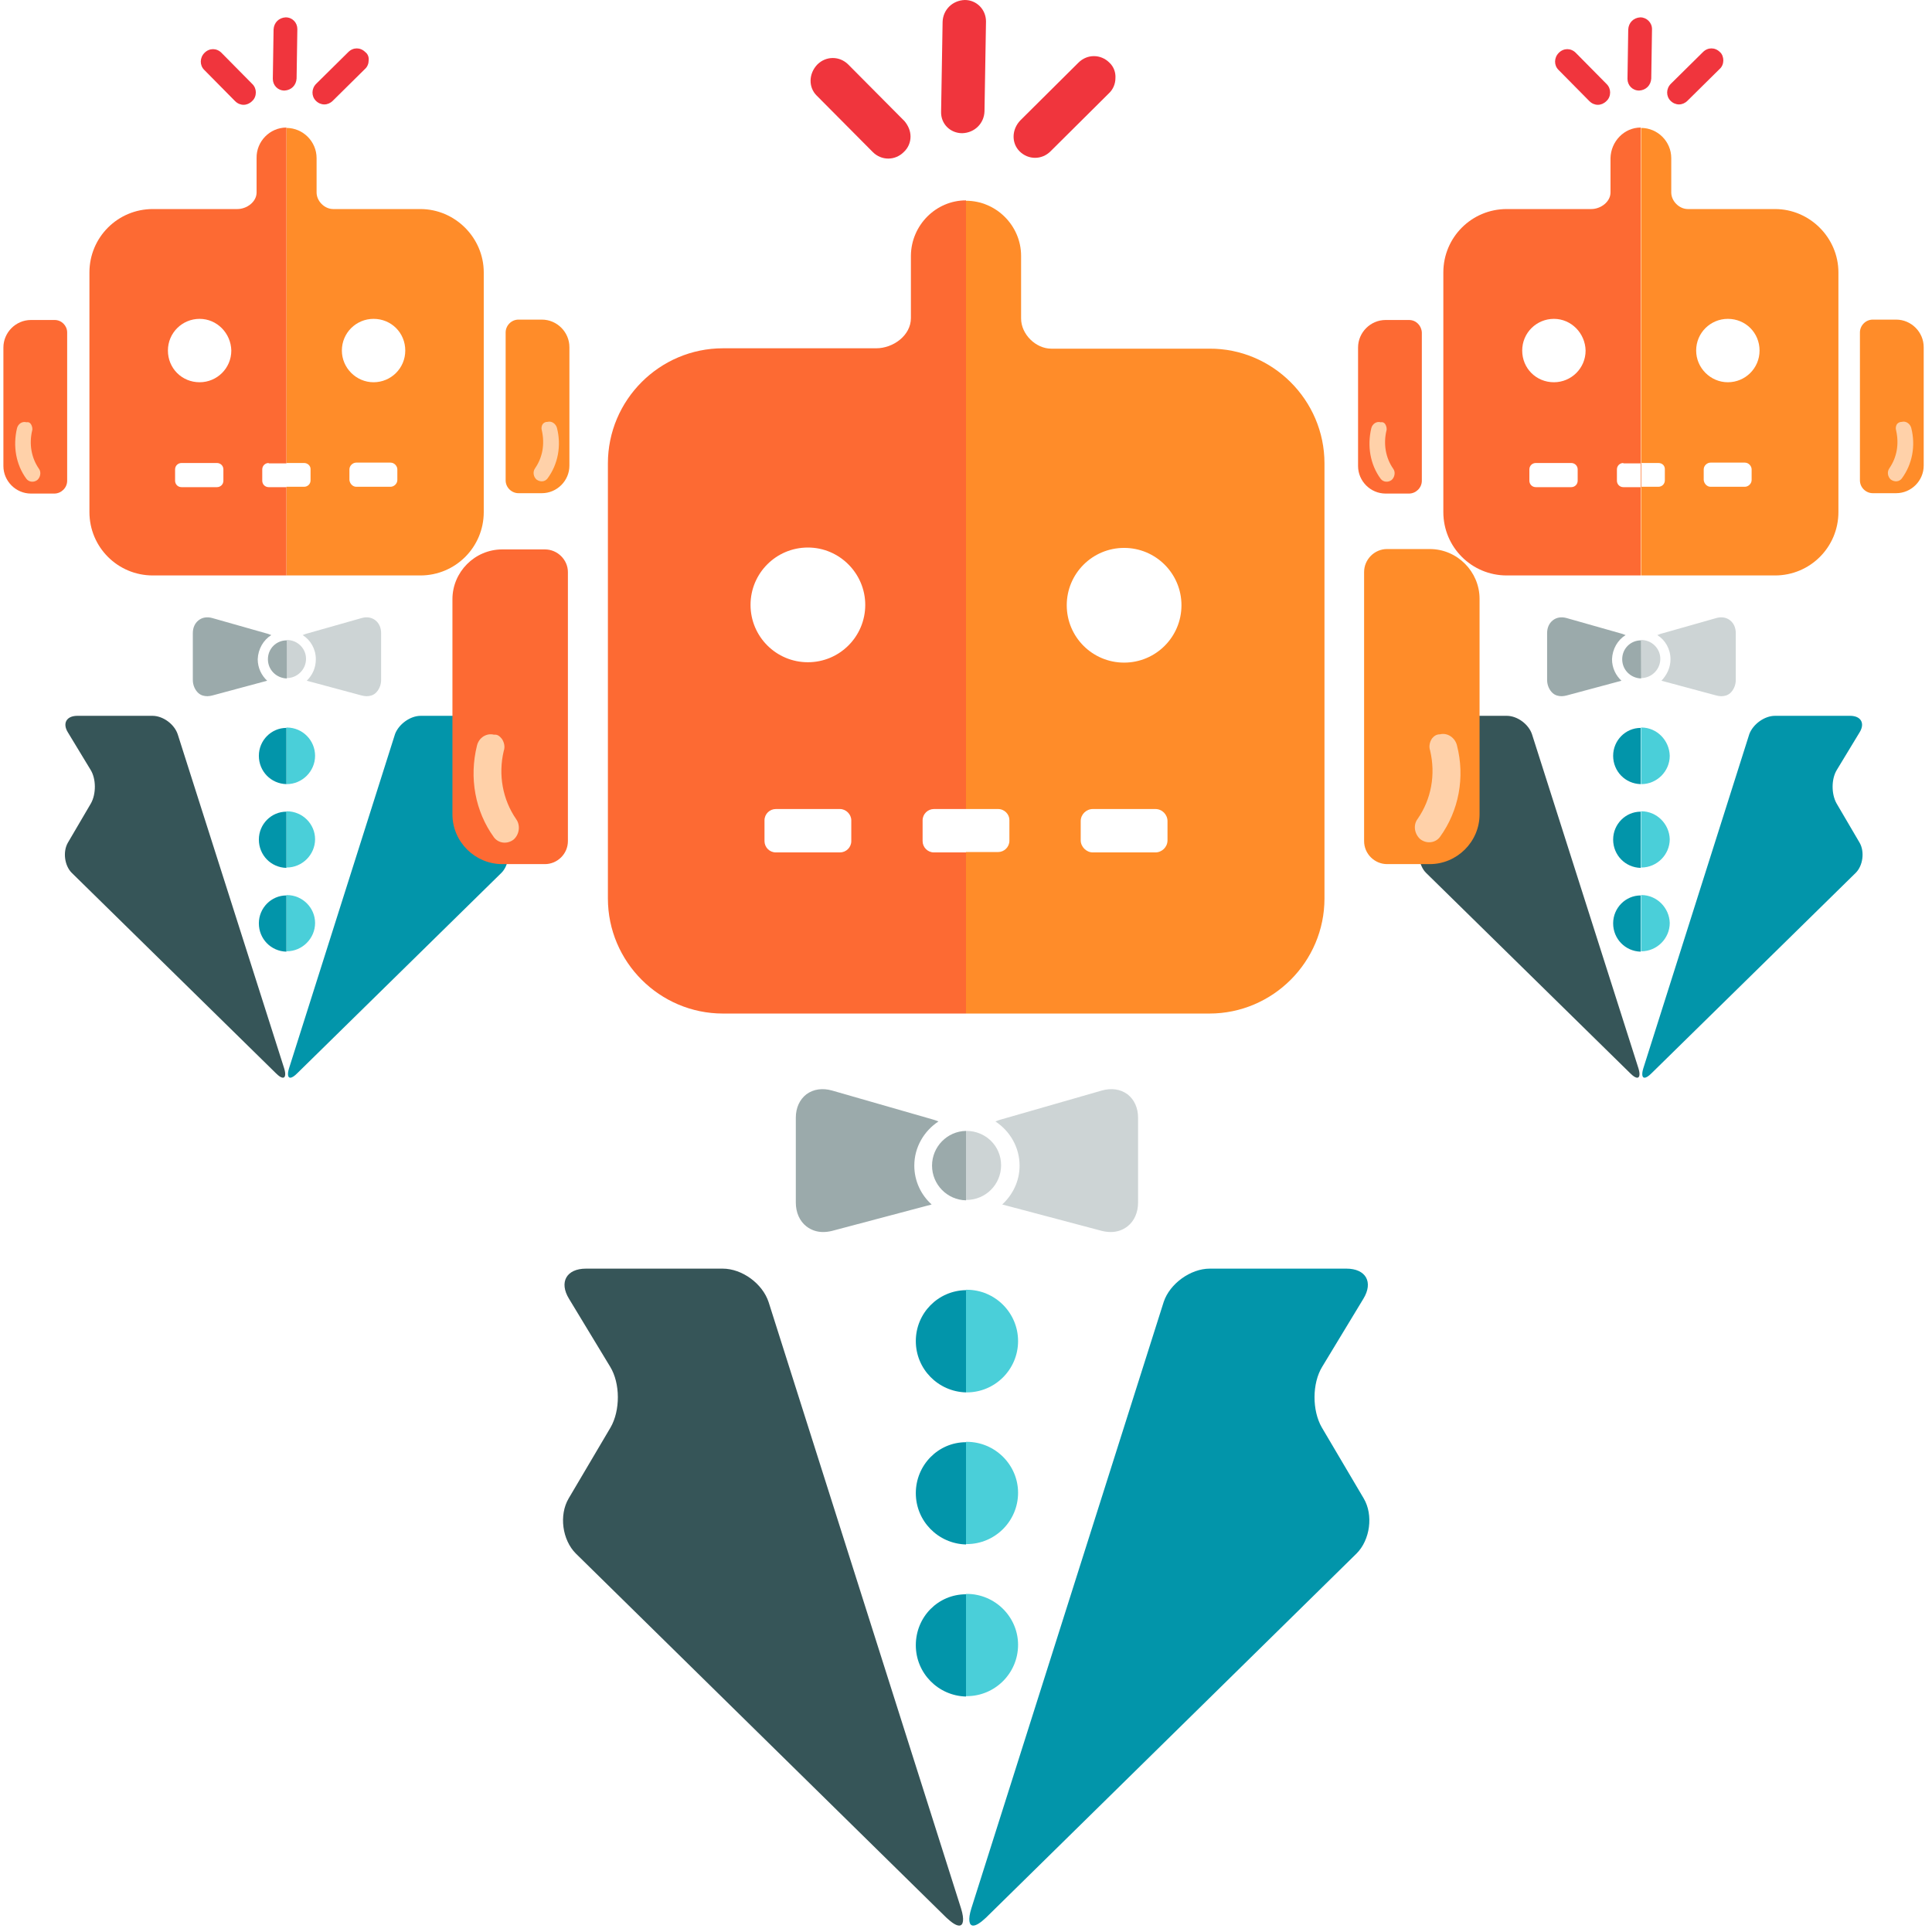 <?xml version="1.0" encoding="utf-8"?>
<!-- Generator: Adobe Illustrator 25.4.1, SVG Export Plug-In . SVG Version: 6.00 Build 0)  -->
<svg version="1.1" id="Layer_1" xmlns="http://www.w3.org/2000/svg" xmlns:xlink="http://www.w3.org/1999/xlink" x="0px" y="0px"
	 viewBox="0 0 512 512" style="enable-background:new 0 0 512 512;" xml:space="preserve">
<style type="text/css">
	.st0{display:none;fill:#020202;}
	.st1{fill:#FD6A33;}
	.st2{fill:#FF8C29;}
	.st3{fill:#CDD4D5;}
	.st4{fill:#9BAAAB;}
	.st5{fill:#4ACFD9;}
	.st6{fill:#0295AA;}
	.st7{fill:#365558;}
	.st8{fill:#FFD1A9;}
	.st9{fill:#F0353D;}
</style>
<rect y="0" class="st0" width="512" height="512"/>
<g>
	<path class="st1" d="M14.5,84.8h-3.1H8.2c-4,0-7.3,3.3-7.3,7.3v31.4c0,4,3.3,7.3,7.3,7.3h3.1h3.1c1.8,0,3.4-1.5,3.4-3.4V88.1
		C17.8,86.3,16.3,84.8,14.5,84.8z"/>
	<path class="st2" d="M140.5,130.7h-3.1c-1.8,0-3.4-1.5-3.4-3.4V88.1c0-1.8,1.5-3.4,3.4-3.4h3.1h3.1c4,0,7.3,3.3,7.3,7.3v31.4
		c0,4-3.3,7.3-7.3,7.3H140.5z"/>
	<path class="st2" d="M128.2,72.2v63.5c0,9.3-7.5,16.8-16.8,16.8H75.9V33.9l0,0c4.4,0,8,3.6,8,8v9.1c0,2.3,2.1,4.4,4.4,4.4h23.1
		C120.6,55.4,128.2,63,128.2,72.2z M94.4,129h9.1c0.9,0,1.8-0.8,1.8-1.8v-2.8c0-0.9-0.8-1.8-1.8-1.8h-9.1c-0.9,0-1.8,0.8-1.8,1.8
		v2.8C92.7,128.2,93.5,129,94.4,129z M99,101.3c4.6,0,8.4-3.7,8.4-8.4s-3.7-8.4-8.4-8.4c-4.6,0-8.4,3.7-8.4,8.4
		C90.6,97.5,94.4,101.3,99,101.3z M80.6,122.7h-4.7v6.3h4.7c0.9,0,1.7-0.7,1.7-1.7v-3C82.3,123.4,81.5,122.7,80.6,122.7z"/>
	<path class="st1" d="M75.9,33.8v118.7H40.5c-9.3,0-16.8-7.5-16.8-16.8V72.2c0-9.3,7.5-16.8,16.8-16.8h22.4c2.5,0,5.1-1.9,5.1-4.4
		v-9.1C67.9,37.5,71.5,33.8,75.9,33.8z M57.5,122.7h-9.4c-0.9,0-1.7,0.7-1.7,1.7v3c0,0.9,0.7,1.7,1.7,1.7h9.4c0.9,0,1.7-0.7,1.7-1.7
		v-3C59.2,123.4,58.4,122.7,57.5,122.7z M52.9,84.5c-4.6,0-8.4,3.7-8.4,8.4s3.7,8.4,8.4,8.4c4.6,0,8.4-3.7,8.4-8.4
		C61.2,88.3,57.5,84.5,52.9,84.5z M71.2,122.7c-0.9,0-1.7,0.7-1.7,1.7v3c0,0.9,0.7,1.7,1.7,1.7h4.7v-6.3H71.2z"/>
	<path class="st3" d="M76,169.6C75.9,169.6,75.9,169.6,76,169.6l-0.1,10.1H76c2.8,0,5.1-2.3,5.1-5.1S78.8,169.6,76,169.6z"/>
	<path class="st4" d="M71,174.7c0,2.8,2.2,5,5,5.1v-10.1C73.2,169.7,71,171.9,71,174.7z"/>
	<path class="st5" d="M76,192.8c-0.1,0-0.1,0-0.1,0v15c0.1,0,0.1,0,0.1,0c4.1,0,7.5-3.4,7.5-7.5C83.5,196.2,80.2,192.8,76,192.8z"/>
	<path class="st6" d="M68.6,200.3c0,4.1,3.2,7.4,7.3,7.5v-14.9C71.9,192.9,68.6,196.2,68.6,200.3z"/>
	<path class="st5" d="M76,215c-0.1,0-0.1,0-0.1,0v14.9c0.1,0,0.1,0,0.1,0c4.1,0,7.5-3.4,7.5-7.5C83.5,218.4,80.2,215,76,215z"/>
	<path class="st6" d="M68.6,222.5c0,4.1,3.2,7.4,7.3,7.5v-14.9C71.9,215.1,68.6,218.4,68.6,222.5z"/>
	<path class="st5" d="M76,237.2c-0.1,0-0.1,0-0.1,0v14.9c0.1,0,0.1,0,0.1,0c4.1,0,7.5-3.4,7.5-7.5C83.5,240.6,80.2,237.2,76,237.2z"
		/>
	<path class="st6" d="M68.6,244.7c0,4.1,3.2,7.4,7.3,7.5v-14.9C71.9,237.3,68.6,240.6,68.6,244.7z"/>
	<path class="st7" d="M47.1,194.6c-0.9-2.7-3.9-4.9-6.7-4.9H20.5c-2.9,0-4,2-2.5,4.4l6,9.9c1.5,2.4,1.5,6.4,0.1,8.9l-6.1,10.4
		c-1.4,2.4-0.9,6.1,1,8l54.1,53.1c0.8,0.8,1.4,1.2,1.9,1.2c0.6,0,0.8-0.9,0.3-2.5L47.1,194.6z"/>
	<path class="st4" d="M71.9,168.3c-0.3-0.1-0.6-0.2-0.8-0.3l-14.8-4.2c-1.4-0.4-2.7-0.2-3.7,0.6c-1,0.8-1.5,2-1.5,3.4v12.4
		c0,1.4,0.6,2.7,1.5,3.5c0.7,0.6,1.5,0.8,2.4,0.8c0.4,0,0.9-0.1,1.3-0.2l14.5-3.9c-1.5-1.4-2.5-3.4-2.5-5.7
		C68.4,172,69.8,169.6,71.9,168.3z"/>
	<path class="st6" d="M111.5,189.7h19.9c2.9,0,4,2,2.5,4.4l-6,9.9c-1.5,2.4-1.5,6.4-0.1,8.9l6.1,10.4c1.4,2.4,0.9,6.1-1,8
		l-54.1,53.1c-0.8,0.8-1.4,1.2-1.9,1.2c-0.6,0-0.8-0.9-0.3-2.5l28.1-88.6C105.7,191.9,108.7,189.7,111.5,189.7"/>
	<path class="st3" d="M83.7,174.7c0-2.7-1.4-5.1-3.5-6.4c0.3-0.1,0.6-0.2,0.8-0.3l14.8-4.2c1.4-0.4,2.7-0.2,3.7,0.6
		c1,0.8,1.5,2,1.5,3.4v12.4c0,1.4-0.6,2.7-1.5,3.5c-0.7,0.6-1.5,0.8-2.4,0.8c-0.4,0-0.9-0.1-1.3-0.2l-14.5-3.9
		C82.8,178.9,83.7,177,83.7,174.7z"/>
	<path class="st8" d="M8.2,112.4c0.3,0.5,0.5,1.2,0.3,1.8c-0.8,3.5-0.2,7.1,1.8,10c0.7,0.9,0.4,2.3-0.4,3c-0.9,0.7-2.2,0.6-2.9-0.3
		c-2.8-3.8-3.6-8.7-2.5-13.4c0.3-1.2,1.4-1.9,2.5-1.6C7.6,111.8,7.9,112,8.2,112.4z"/>
	<path class="st8" d="M145.1,111.8c1.1-0.3,2.2,0.5,2.5,1.6c1.2,4.7,0.3,9.6-2.5,13.4c-0.7,0.9-1.9,1-2.9,0.3c-0.8-0.7-1.1-2-0.4-3
		c2-2.9,2.6-6.4,1.8-10c-0.2-0.6-0.1-1.3,0.3-1.8C144.2,112,144.5,111.8,145.1,111.8z"/>
	<path class="st9" d="M78.8,7.7l-0.2,13.1c-0.1,1.8-1.4,3.1-3.2,3.2c-1.8,0-3.1-1.4-3.1-3.1l0.2-13.1c0.1-1.8,1.4-3.1,3.2-3.2
		C77.5,4.6,78.8,6,78.8,7.7z"/>
	<path class="st9" d="M97.7,16c0,0.8-0.3,1.7-1,2.3l-8.5,8.4c-1.3,1.3-3.2,1.3-4.5,0c-1.2-1.2-1.2-3.2,0.1-4.5l8.5-8.4
		c1.3-1.3,3.2-1.3,4.5,0C97.5,14.3,97.8,15.2,97.7,16z"/>
	<path class="st9" d="M67.8,24.5c0,0.8-0.3,1.7-1,2.3c-1.3,1.3-3.2,1.3-4.5,0l-8.2-8.3c-1.2-1.2-1.2-3.2,0.1-4.5
		c1.3-1.3,3.2-1.3,4.5,0l8.2,8.3C67.5,22.9,67.8,23.7,67.8,24.5z"/>
</g>
<g>
	<path class="st1" d="M373.4,84.8h-3.1h-3.1c-4,0-7.3,3.3-7.3,7.3v31.4c0,4,3.3,7.3,7.3,7.3h3.1h3.1c1.8,0,3.4-1.5,3.4-3.4V88.1
		C376.7,86.3,375.3,84.8,373.4,84.8z"/>
	<path class="st2" d="M499.4,130.7h-3.1c-1.8,0-3.4-1.5-3.4-3.4V88.1c0-1.8,1.5-3.4,3.4-3.4h3.1h3.1c4,0,7.3,3.3,7.3,7.3v31.4
		c0,4-3.3,7.3-7.3,7.3H499.4z"/>
	<path class="st2" d="M487.2,72.2v63.5c0,9.3-7.5,16.8-16.8,16.8h-35.5V33.9l0,0c4.4,0,8,3.6,8,8v9.1c0,2.3,2.1,4.4,4.4,4.4h23.1
		C479.6,55.4,487.2,63,487.2,72.2z M453.3,129h9.1c0.9,0,1.8-0.8,1.8-1.8v-2.8c0-0.9-0.8-1.8-1.8-1.8h-9.1c-0.9,0-1.8,0.8-1.8,1.8
		v2.8C451.6,128.2,452.4,129,453.3,129z M457.9,101.3c4.6,0,8.4-3.7,8.4-8.4s-3.7-8.4-8.4-8.4c-4.6,0-8.4,3.7-8.4,8.4
		C449.5,97.5,453.3,101.3,457.9,101.3z M439.5,122.7h-4.7v6.3h4.7c0.9,0,1.7-0.7,1.7-1.7v-3C441.2,123.4,440.5,122.7,439.5,122.7z"
		/>
	<path class="st1" d="M434.8,33.8v118.7h-35.5c-9.3,0-16.8-7.5-16.8-16.8V72.2c0-9.3,7.5-16.8,16.8-16.8h22.4c2.5,0,5.1-1.9,5.1-4.4
		v-9.1C426.9,37.5,430.4,33.8,434.8,33.8z M416.4,122.7h-9.4c-0.9,0-1.7,0.7-1.7,1.7v3c0,0.9,0.7,1.7,1.7,1.7h9.4
		c0.9,0,1.7-0.7,1.7-1.7v-3C418.1,123.4,417.3,122.7,416.4,122.7z M411.8,84.5c-4.6,0-8.4,3.7-8.4,8.4s3.7,8.4,8.4,8.4
		c4.6,0,8.4-3.7,8.4-8.4C420.1,88.3,416.4,84.5,411.8,84.5z M430.2,122.7c-0.9,0-1.7,0.7-1.7,1.7v3c0,0.9,0.7,1.7,1.7,1.7h4.7v-6.3
		H430.2z"/>
	<path class="st3" d="M434.9,169.6C434.8,169.6,434.8,169.6,434.9,169.6l-0.1,10.1h0.1c2.8,0,5.1-2.3,5.1-5.1
		S437.7,169.6,434.9,169.6z"/>
	<path class="st4" d="M429.9,174.7c0,2.8,2.2,5,5,5.1v-10.1C432.1,169.7,429.9,171.9,429.9,174.7z"/>
	<path class="st5" d="M435,192.8c-0.1,0-0.1,0-0.1,0v15c0.1,0,0.1,0,0.1,0c4.1,0,7.5-3.4,7.5-7.5C442.4,196.2,439.1,192.8,435,192.8
		z"/>
	<path class="st6" d="M427.5,200.3c0,4.1,3.2,7.4,7.3,7.5v-14.9C430.8,192.9,427.5,196.2,427.5,200.3z"/>
	<path class="st5" d="M435,215c-0.1,0-0.1,0-0.1,0v14.9c0.1,0,0.1,0,0.1,0c4.1,0,7.5-3.4,7.5-7.5C442.4,218.4,439.1,215,435,215z"/>
	<path class="st6" d="M427.5,222.5c0,4.1,3.2,7.4,7.3,7.5v-14.9C430.8,215.1,427.5,218.4,427.5,222.5z"/>
	<path class="st5" d="M435,237.2c-0.1,0-0.1,0-0.1,0v14.9c0.1,0,0.1,0,0.1,0c4.1,0,7.5-3.4,7.5-7.5
		C442.4,240.6,439.1,237.2,435,237.2z"/>
	<path class="st6" d="M427.5,244.7c0,4.1,3.2,7.4,7.3,7.5v-14.9C430.8,237.3,427.5,240.6,427.5,244.7z"/>
	<path class="st7" d="M406,194.6c-0.9-2.7-3.9-4.9-6.7-4.9h-19.9c-2.9,0-4,2-2.5,4.4l6,9.9c1.5,2.4,1.5,6.4,0.1,8.9l-6.1,10.4
		c-1.4,2.4-0.9,6.1,1,8l54.1,53.1c0.8,0.8,1.4,1.2,1.9,1.2c0.6,0,0.8-0.9,0.3-2.5L406,194.6z"/>
	<path class="st4" d="M430.8,168.3c-0.3-0.1-0.6-0.2-0.8-0.3l-14.8-4.2c-1.4-0.4-2.7-0.2-3.7,0.6c-1,0.8-1.5,2-1.5,3.4v12.4
		c0,1.4,0.6,2.7,1.5,3.5c0.7,0.6,1.5,0.8,2.4,0.8c0.4,0,0.9-0.1,1.3-0.2l14.5-3.9c-1.5-1.4-2.5-3.4-2.5-5.7
		C427.3,172,428.7,169.6,430.8,168.3z"/>
	<path class="st6" d="M470.4,189.7h19.9c2.9,0,4,2,2.5,4.4l-6,9.9c-1.5,2.4-1.5,6.4-0.1,8.9l6.1,10.4c1.4,2.4,0.9,6.1-1,8
		l-54.1,53.1c-0.8,0.8-1.4,1.2-1.9,1.2c-0.6,0-0.8-0.9-0.3-2.5l28.1-88.6C464.6,191.9,467.6,189.7,470.4,189.7"/>
	<path class="st3" d="M442.7,174.7c0-2.7-1.4-5.1-3.5-6.4c0.3-0.1,0.6-0.2,0.8-0.3l14.8-4.2c1.4-0.4,2.7-0.2,3.7,0.6
		c1,0.8,1.5,2,1.5,3.4v12.4c0,1.4-0.6,2.7-1.5,3.5c-0.7,0.6-1.5,0.8-2.4,0.8c-0.4,0-0.9-0.1-1.3-0.2l-14.5-3.9
		C441.7,178.9,442.7,177,442.7,174.7z"/>
	<path class="st8" d="M367.1,112.4c0.3,0.5,0.5,1.2,0.3,1.8c-0.8,3.5-0.2,7.1,1.8,10c0.7,0.9,0.4,2.3-0.4,3
		c-0.9,0.7-2.2,0.6-2.9-0.3c-2.8-3.8-3.6-8.7-2.5-13.4c0.3-1.2,1.4-1.9,2.5-1.6C366.5,111.8,366.8,112,367.1,112.4z"/>
	<path class="st8" d="M504,111.8c1.1-0.3,2.2,0.5,2.5,1.6c1.2,4.7,0.3,9.6-2.5,13.4c-0.7,0.9-1.9,1-2.9,0.3c-0.8-0.7-1.1-2-0.4-3
		c2-2.9,2.6-6.4,1.8-10c-0.2-0.6-0.1-1.3,0.3-1.8C503.1,112,503.5,111.8,504,111.8z"/>
	<path class="st9" d="M437.8,7.7l-0.2,13.1c-0.1,1.8-1.4,3.1-3.2,3.2c-1.8,0-3.1-1.4-3.1-3.1l0.2-13.1c0.1-1.8,1.4-3.1,3.2-3.2
		C436.4,4.6,437.8,6,437.8,7.7z"/>
	<path class="st9" d="M456.7,16c0,0.8-0.3,1.7-1,2.3l-8.5,8.4c-1.3,1.3-3.2,1.3-4.5,0c-1.2-1.2-1.2-3.2,0.1-4.5l8.5-8.4
		c1.3-1.3,3.2-1.3,4.5,0C456.4,14.3,456.7,15.2,456.7,16z"/>
	<path class="st9" d="M426.7,24.5c0,0.8-0.3,1.7-1,2.3c-1.3,1.3-3.2,1.3-4.5,0l-8.2-8.3c-1.2-1.2-1.2-3.2,0.1-4.5
		c1.3-1.3,3.2-1.3,4.5,0l8.2,8.3C426.4,22.9,426.7,23.7,426.7,24.5z"/>
</g>
<path class="st1" d="M144.4,145.6h-5.6h-5.7c-7.3,0-13.2,6-13.2,13.2v57c0,7.3,6,13.2,13.2,13.2h5.7h5.6c3.3,0,6.1-2.7,6.1-6.1
	v-71.3C150.5,148.4,147.8,145.6,144.4,145.6z"/>
<path class="st2" d="M373.2,229h-5.6c-3.3,0-6.1-2.7-6.1-6.1v-71.3c0-3.3,2.7-6.1,6.1-6.1h5.6h5.7c7.3,0,13.2,6,13.2,13.2v57.1
	c0,7.3-6,13.2-13.2,13.2H373.2z"/>
<path class="st2" d="M351,122.8v115.3c0,16.8-13.7,30.5-30.5,30.5H256V53.2l0,0c8,0,14.6,6.6,14.6,14.6v16.6c0,4.2,3.9,8,8,8h41.9
	C337.2,92.3,351,106,351,122.8z M289.6,225.9h16.6c1.7,0,3.2-1.4,3.2-3.2v-5.1c0-1.7-1.4-3.2-3.2-3.2h-16.6c-1.7,0-3.2,1.4-3.2,3.2
	v5.1C286.4,224.4,287.9,225.9,289.6,225.9z M297.9,175.6c8.4,0,15.2-6.8,15.2-15.2s-6.8-15.2-15.2-15.2c-8.4,0-15.2,6.8-15.2,15.2
	C282.7,168.8,289.5,175.6,297.9,175.6z M264.5,214.4H256v11.4h8.5c1.6,0,3-1.3,3-3v-5.5C267.5,215.8,266.2,214.4,264.5,214.4z"/>
<path class="st1" d="M256,53.1v215.5h-64.4c-16.8,0-30.5-13.7-30.5-30.5V122.8c0-16.8,13.7-30.5,30.5-30.5h40.6c4.5,0,9.2-3.4,9.2-8
	V67.7C241.5,59.7,248,53.1,256,53.1z M222.6,214.4h-17c-1.6,0-3,1.3-3,3v5.5c0,1.6,1.3,3,3,3h17c1.6,0,3-1.3,3-3v-5.5
	C225.6,215.8,224.2,214.4,222.6,214.4z M214.1,145.1c-8.4,0-15.2,6.8-15.2,15.2c0,8.4,6.8,15.2,15.2,15.2c8.4,0,15.2-6.8,15.2-15.2
	C229.3,152,222.5,145.1,214.1,145.1z M247.5,214.4c-1.6,0-3,1.3-3,3v5.5c0,1.6,1.3,3,3,3h8.5v-11.5H247.5z"/>
<path class="st3" d="M256.1,299.7c-0.1,0-0.1,0-0.1,0V318h0.1c5.1,0,9.2-4.1,9.2-9.2S261.2,299.7,256.1,299.7z"/>
<path class="st4" d="M247,308.9c0,5,4,9.1,9,9.2v-18.4C251,299.8,247,303.9,247,308.9z"/>
<path class="st5" d="M256.2,341.8c-0.1,0-0.2,0-0.2,0V369c0.1,0,0.2,0,0.2,0c7.5,0,13.6-6.1,13.6-13.6
	C269.8,347.9,263.7,341.8,256.2,341.8z"/>
<path class="st6" d="M242.7,355.4c0,7.4,5.9,13.4,13.3,13.6v-27.1C248.6,342,242.7,348,242.7,355.4z"/>
<path class="st5" d="M256.2,382.1c-0.1,0-0.2,0-0.2,0v27.1c0.1,0,0.2,0,0.2,0c7.5,0,13.6-6.1,13.6-13.6
	C269.8,388.2,263.7,382.1,256.2,382.1z"/>
<path class="st6" d="M242.7,395.7c0,7.4,5.9,13.4,13.3,13.6v-27.1C248.6,382.2,242.7,388.3,242.7,395.7z"/>
<path class="st5" d="M256.2,422.4c-0.1,0-0.2,0-0.2,0v27.1c0.1,0,0.2,0,0.2,0c7.5,0,13.6-6.1,13.6-13.6
	C269.8,428.5,263.7,422.4,256.2,422.4z"/>
<path class="st6" d="M242.7,436c0,7.4,5.9,13.4,13.3,13.6v-27.1C248.6,422.5,242.7,428.5,242.7,436z"/>
<path class="st7" d="M203.7,345.1c-1.6-4.9-7-8.9-12.2-8.9h-36.2c-5.2,0-7.2,3.6-4.5,8l10.9,18c2.7,4.4,2.7,11.6,0.1,16.1
	l-11.1,18.8c-2.6,4.4-1.7,11,1.9,14.6l98.2,96.5c1.5,1.4,2.6,2.1,3.4,2.1c1.1,0,1.4-1.6,0.5-4.5L203.7,345.1z"/>
<path class="st4" d="M248.7,297.2c-0.5-0.2-1-0.4-1.4-0.5l-26.8-7.7c-2.5-0.7-4.9-0.4-6.8,1c-1.8,1.4-2.8,3.6-2.8,6.2v22.5
	c0,2.6,1,4.9,2.8,6.3c1.3,1,2.8,1.5,4.4,1.5c0.8,0,1.6-0.1,2.4-0.3l26.4-7c-2.8-2.5-4.6-6.2-4.6-10.3
	C242.3,304,244.9,299.7,248.7,297.2z"/>
<path class="st6" d="M320.6,336.2h36.2c5.2,0,7.2,3.6,4.5,8l-10.9,18c-2.7,4.4-2.7,11.6-0.1,16.1l11.1,18.8c2.6,4.4,1.7,11-1.9,14.6
	l-98.2,96.5c-1.5,1.4-2.6,2.1-3.4,2.1c-1.1,0-1.4-1.6-0.5-4.5l51-160.8C310,340.2,315.5,336.2,320.6,336.2"/>
<path class="st3" d="M270.2,308.9c0-4.9-2.6-9.2-6.4-11.7c0.5-0.2,1-0.4,1.4-0.5L292,289c2.5-0.7,4.9-0.4,6.8,1
	c1.8,1.4,2.8,3.6,2.8,6.2v22.5c0,2.6-1,4.9-2.8,6.3c-1.3,1-2.8,1.5-4.4,1.5c-0.8,0-1.6-0.1-2.4-0.3l-26.4-7
	C268.4,316.6,270.2,313,270.2,308.9z"/>
<path class="st8" d="M133,195.8c0.6,0.9,0.9,2.1,0.5,3.2c-1.5,6.3-0.3,12.9,3.3,18.1c1.2,1.7,0.8,4.1-0.7,5.4c-1.7,1.3-4,1-5.2-0.6
	c-5-6.9-6.6-15.8-4.5-24.3c0.5-2.1,2.5-3.4,4.5-2.9C131.9,194.6,132.4,195.1,133,195.8z"/>
<path class="st8" d="M381.6,194.6c2-0.5,4,0.9,4.5,2.9c2.2,8.5,0.5,17.4-4.5,24.3c-1.2,1.6-3.5,1.9-5.2,0.6c-1.5-1.3-2-3.7-0.7-5.4
	c3.6-5.2,4.8-11.7,3.3-18.1c-0.4-1.1-0.1-2.3,0.5-3.2C380,195.1,380.6,194.6,381.6,194.6z"/>
<path class="st9" d="M261.3,5.7l-0.4,23.8c-0.1,3.2-2.6,5.7-5.9,5.8c-3.2,0-5.7-2.5-5.6-5.7l0.4-23.8c0.1-3.2,2.6-5.7,5.9-5.8
	C258.8,0,261.3,2.5,261.3,5.7z"/>
<path class="st9" d="M295.6,20.7c0,1.5-0.6,3-1.8,4.1l-15.4,15.3c-2.3,2.3-5.9,2.3-8.2,0c-2.2-2.2-2.1-5.8,0.2-8.2l15.4-15.3
	c2.3-2.3,5.9-2.3,8.2,0C295.2,17.7,295.7,19.3,295.6,20.7z"/>
<path class="st9" d="M241.3,36.2c0,1.5-0.6,3-1.8,4.1c-2.3,2.3-5.9,2.3-8.2,0l-14.9-15c-2.2-2.2-2.1-5.8,0.2-8.2
	c2.3-2.3,5.9-2.3,8.2,0l14.9,15C240.7,33.3,241.3,34.7,241.3,36.2z"/>
</svg>
